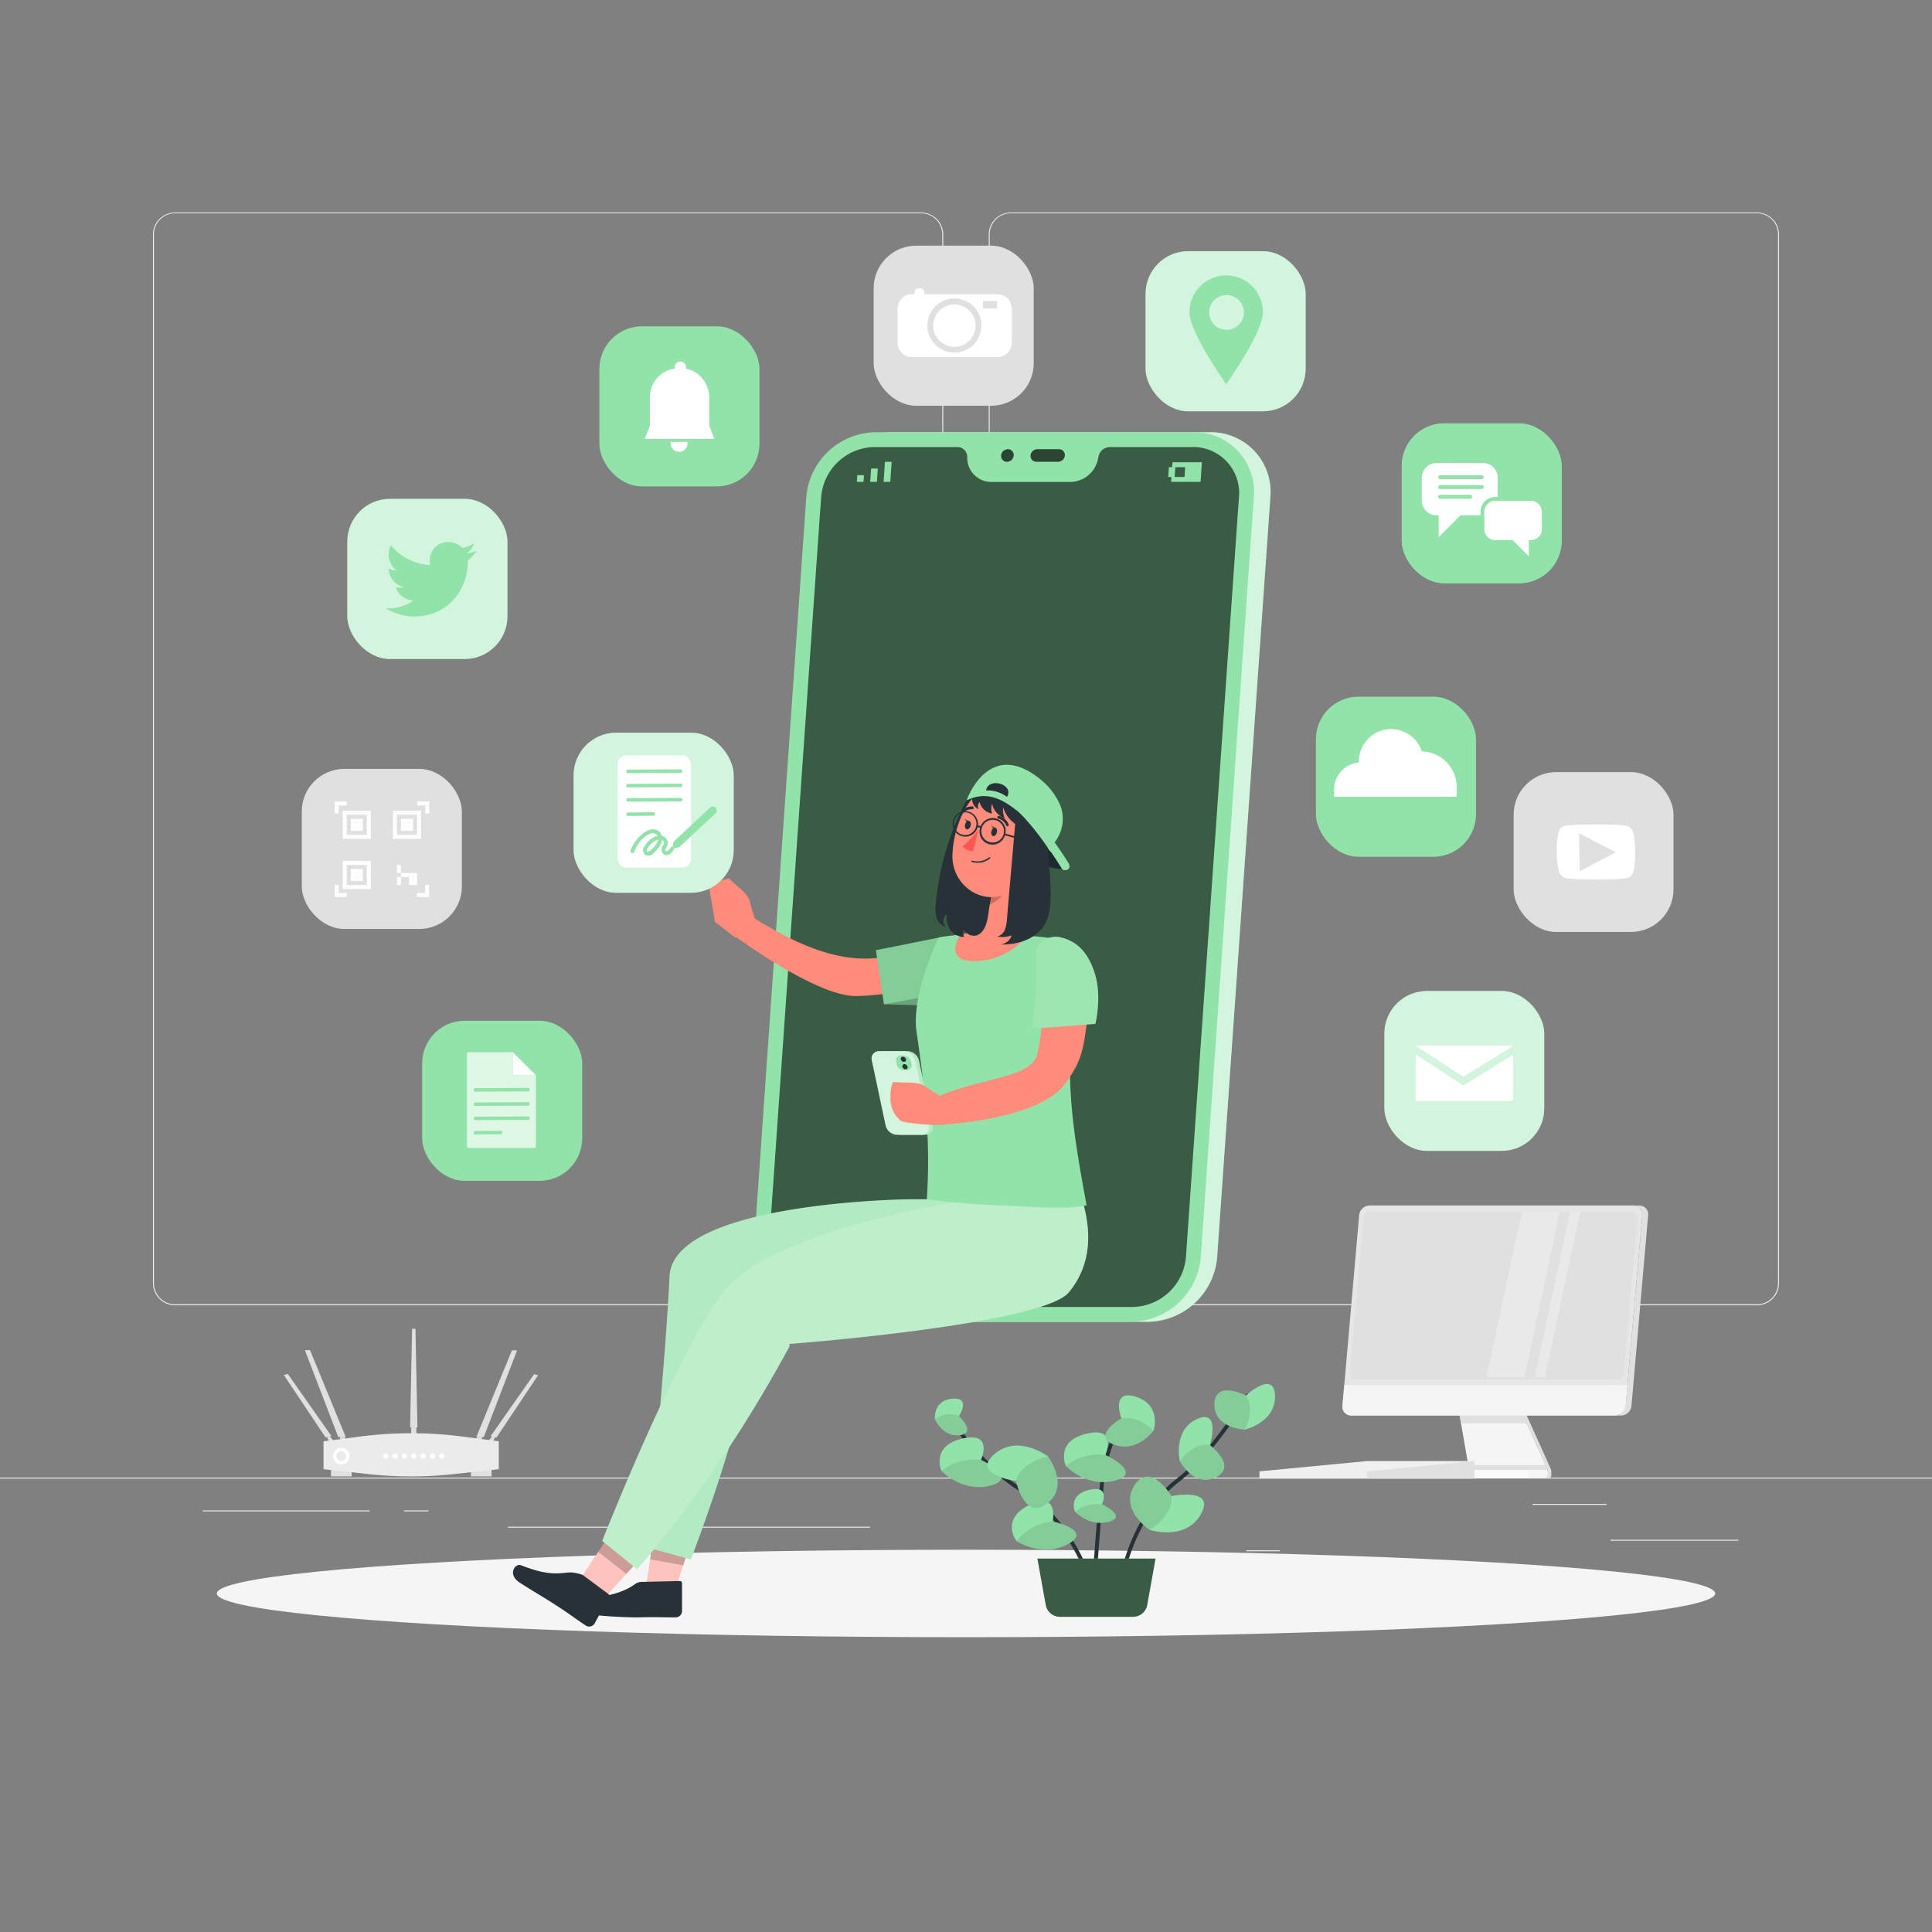 <svg xmlns="http://www.w3.org/2000/svg" viewBox="0 0 500 500"><rect x="0" y="0" width="500" height="500" fill="#808080" stroke="none"/><g id="freepik--background-complete--inject-29"><rect x="416.78" y="398.49" width="33.12" height="0.25" style="fill:#ebebeb"></rect><rect x="322.53" y="401.21" width="8.69" height="0.25" style="fill:#ebebeb"></rect><rect x="396.59" y="389.21" width="19.19" height="0.25" style="fill:#ebebeb"></rect><rect x="52.46" y="390.89" width="43.19" height="0.25" style="fill:#ebebeb"></rect><rect x="104.56" y="390.89" width="6.33" height="0.25" style="fill:#ebebeb"></rect><rect x="131.47" y="395.11" width="93.68" height="0.25" style="fill:#ebebeb"></rect><path d="M238.4,337.8H45.3a5.71,5.71,0,0,1-5.71-5.71V60.66A5.71,5.71,0,0,1,45.3,55H238.4a5.71,5.71,0,0,1,5.71,5.71V332.09A5.71,5.71,0,0,1,238.4,337.8ZM45.3,55.2a5.47,5.47,0,0,0-5.46,5.46V332.09a5.47,5.47,0,0,0,5.46,5.46H238.4a5.47,5.47,0,0,0,5.46-5.46V60.66a5.47,5.47,0,0,0-5.46-5.46Z" style="fill:#ebebeb"></path><path d="M454.7,337.8H261.6a5.71,5.71,0,0,1-5.71-5.71V60.66A5.71,5.71,0,0,1,261.6,55H454.7a5.71,5.71,0,0,1,5.71,5.71V332.09A5.71,5.71,0,0,1,454.7,337.8ZM261.6,55.2a5.47,5.47,0,0,0-5.46,5.46V332.09a5.47,5.47,0,0,0,5.46,5.46H454.7a5.47,5.47,0,0,0,5.46-5.46V60.66a5.47,5.47,0,0,0-5.46-5.46Z" style="fill:#ebebeb"></path><rect y="382.4" width="500" height="0.25" style="fill:#ebebeb"></rect><polygon points="125.19 371.94 133.82 349.47 132.49 349.47 123.26 371.94 125.19 371.94" style="fill:#e0e0e0"></polygon><polygon points="128.47 372.06 139.27 355.89 138.22 355.65 126.95 371.71 128.47 372.06" style="fill:#e0e0e0"></polygon><polygon points="87.53 371.88 78.9 349.41 80.23 349.41 89.47 371.88 87.53 371.88" style="fill:#e0e0e0"></polygon><polygon points="84.25 372 73.45 355.83 74.5 355.59 85.77 371.65 84.25 372" style="fill:#e0e0e0"></polygon><polygon points="108.03 369.42 106.14 369.42 106.65 343.89 107.52 343.89 108.03 369.42" style="fill:#e0e0e0"></polygon><polygon points="87.88 371.88 88.33 372.88 89.61 372.88 89.2 371.88 87.88 371.88" style="fill:#e0e0e0"></polygon><polygon points="124.86 371.88 124.42 372.88 123.13 372.88 123.54 371.88 124.86 371.88" style="fill:#e0e0e0"></polygon><polygon points="84.6 371.94 85.21 373.08 86.47 373.08 85.38 371.74 84.6 371.94" style="fill:#e0e0e0"></polygon><polygon points="128.16 371.94 127.55 373.08 126.29 373.08 127.38 371.74 128.16 371.94" style="fill:#e0e0e0"></polygon><polygon points="106.41 369.42 106.41 371.47 107.76 371.47 107.76 369.42 106.41 369.42" style="fill:#e0e0e0"></polygon><rect x="85.66" y="378.76" width="5.34" height="3.33" style="fill:#e0e0e0"></rect><rect x="121.88" y="378.76" width="5.34" height="3.33" style="fill:#e0e0e0"></rect><path d="M129.09,380.23l-11.6,1.26a102.51,102.51,0,0,1-22.15,0l-11.61-1.26V373l9.43-1.22a102.28,102.28,0,0,1,26.51,0l9.42,1.22Z" style="fill:#ebebeb"></path><path d="M88.32,374.68a2.15,2.15,0,1,0,2.16,2.16A2.15,2.15,0,0,0,88.32,374.68Zm0,3.45a1.28,1.28,0,0,1,0-2.56,1.28,1.28,0,1,1,0,2.56Z" style="fill:#fff"></path><path d="M100.5,376.85a.68.68,0,1,1-.68-.68A.68.68,0,0,1,100.5,376.85Z" style="fill:#fff"></path><path d="M102.92,376.85a.68.68,0,1,1-.68-.68A.68.68,0,0,1,102.92,376.85Z" style="fill:#fff"></path><path d="M105.34,376.85a.68.68,0,0,1-1.36,0,.68.68,0,0,1,1.36,0Z" style="fill:#fff"></path><path d="M107.76,376.85a.68.68,0,0,1-1.36,0,.68.68,0,0,1,1.36,0Z" style="fill:#fff"></path><path d="M110.19,376.85a.68.68,0,1,1-.68-.68A.68.68,0,0,1,110.19,376.85Z" style="fill:#fff"></path><path d="M112.61,376.85a.68.68,0,1,1-.68-.68A.67.67,0,0,1,112.61,376.85Z" style="fill:#fff"></path><path d="M115,376.85a.68.68,0,0,1-1.36,0,.68.68,0,0,1,1.36,0Z" style="fill:#fff"></path><path d="M400.33,379.89l-6.85-15.17h-16l2.46,14.21a1.28,1.28,0,0,1-1.26,1.5h-7a.67.67,0,0,0-.68.68v.75a.67.67,0,0,0,.68.68h28.18a.74.74,0,0,0,.73-.74V381A2.73,2.73,0,0,0,400.33,379.89Z" style="fill:#f5f5f5"></path><path d="M401.23,379.89l-6.85-15.17h-.9l6.85,15.17a2.73,2.73,0,0,1,.24,1.13v.78a.74.74,0,0,1-.73.74h.9a.74.74,0,0,0,.74-.74V381A2.59,2.59,0,0,0,401.23,379.89Z" style="fill:#e0e0e0"></path><polygon points="393.48 364.73 377.47 364.73 378.1 368.35 395.11 368.35 393.48 364.73" style="fill:#e0e0e0"></polygon><path d="M418,366.32H349.71a2.25,2.25,0,0,1-2.28-2.5l4.32-49.34a2.78,2.78,0,0,1,2.71-2.5h68.29a2.25,2.25,0,0,1,2.28,2.5l-4.32,49.34A2.78,2.78,0,0,1,418,366.32Z" style="fill:#e6e6e6"></path><path d="M347.9,358.48l-.47,5.34a2.25,2.25,0,0,0,2.28,2.5H418a2.78,2.78,0,0,0,2.72-2.5l.47-5.34Z" style="fill:#f5f5f5"></path><path d="M418.77,357h-68.2a1.22,1.22,0,0,1-1.23-1.36l3.57-40.78a1.49,1.49,0,0,1,1.47-1.35h68.19a1.22,1.22,0,0,1,1.24,1.35l-3.57,40.78A1.52,1.52,0,0,1,418.77,357Z" style="fill:#e0e0e0"></path><path d="M424.26,312h-1.51a2.25,2.25,0,0,1,2.28,2.5l-4.32,49.34a2.78,2.78,0,0,1-2.72,2.5h1.51a2.78,2.78,0,0,0,2.72-2.5l4.32-49.34A2.25,2.25,0,0,0,424.26,312Z" style="fill:#e0e0e0"></path><path d="M395.7,381.11v.72a.71.71,0,0,1-.71.71H371.66a.67.67,0,0,1-.68-.68v-.75a.67.67,0,0,1,.68-.68h7a1.15,1.15,0,0,0,.26,0H395A.71.71,0,0,1,395.7,381.11Z" style="fill:#fafafa"></path><path d="M400.5,380.4H378.93a1.28,1.28,0,0,0,1-1.23h20Z" style="fill:#e0e0e0"></path><g style="opacity:0.3"><polygon points="397.21 356.45 399.84 356.45 408.95 313.58 408.97 313.49 406.35 313.49 406.32 313.58 397.21 356.45" style="fill:#fff"></polygon><polygon points="384.71 356.45 394.56 356.45 403.67 313.58 403.69 313.49 393.84 313.49 393.82 313.58 384.71 356.45" style="fill:#fff"></polygon></g><polygon points="353.76 378.12 381.57 378.12 381.57 382.64 325.95 382.64 325.95 380.79 353.76 378.12" style="fill:#f0f0f0"></polygon><polygon points="353.76 382.64 381.57 382.64 381.57 378.12 353.76 380.79 353.76 382.64" style="fill:#e0e0e0"></polygon><rect x="391.73" y="199.82" width="41.37" height="41.37" rx="11.01" style="fill:#e0e0e0"></rect><path d="M405.07,227.21a2.37,2.37,0,0,1-1.57-1.51c-.71-1.86-1-9.61.28-11.17a2.53,2.53,0,0,1,1.65-.9c3.51-.38,14.35-.33,15.6.13a2.43,2.43,0,0,1,1.53,1.47c.76,1.92.87,8.92,0,10.76a2.37,2.37,0,0,1-1.09,1.12C420.27,227.79,406.8,227.78,405.07,227.21Zm3.75-1.76,9.35-4.87-9.47-4.91c0,3.26.07,6.51.12,9.78Z" style="fill:#fff;fill-rule:evenodd"></path><rect x="78.1" y="198.99" width="41.43" height="41.43" rx="11.03" style="fill:#e0e0e0"></rect><rect x="86.62" y="207.42" width="1.04" height="1.04" style="fill:#fff"></rect><rect x="87.66" y="207.42" width="1.04" height="1.04" style="fill:#fff"></rect><rect x="88.7" y="207.42" width="1.04" height="1.04" style="fill:#fff"></rect><rect x="86.62" y="208.46" width="1.04" height="1.04" style="fill:#fff"></rect><rect x="86.62" y="209.5" width="1.04" height="1.04" style="fill:#fff"></rect><rect x="86.62" y="231.11" width="1.04" height="1.04" style="fill:#fff"></rect><rect x="86.62" y="230.07" width="1.04" height="1.04" style="fill:#fff"></rect><rect x="86.62" y="229.03" width="1.04" height="1.04" style="fill:#fff"></rect><rect x="87.66" y="231.11" width="1.04" height="1.04" style="fill:#fff"></rect><rect x="88.7" y="231.11" width="1.04" height="1.04" style="fill:#fff"></rect><rect x="110.06" y="207.42" width="1.04" height="1.04" style="fill:#fff"></rect><rect x="110.06" y="208.46" width="1.04" height="1.04" style="fill:#fff"></rect><rect x="110.06" y="209.5" width="1.04" height="1.04" style="fill:#fff"></rect><rect x="109.02" y="207.42" width="1.04" height="1.04" style="fill:#fff"></rect><rect x="107.98" y="207.42" width="1.04" height="1.04" style="fill:#fff"></rect><rect x="110.01" y="231.11" width="1.04" height="1.04" style="fill:#fff"></rect><rect x="110.01" y="230.07" width="1.04" height="1.04" style="fill:#fff"></rect><rect x="110.01" y="229.03" width="1.04" height="1.04" style="fill:#fff"></rect><rect x="108.97" y="231.11" width="1.04" height="1.04" style="fill:#fff"></rect><rect x="107.93" y="231.11" width="1.04" height="1.04" style="fill:#fff"></rect><rect x="88.7" y="209.81" width="1.04" height="1.04" style="fill:#fff"></rect><rect x="89.74" y="209.81" width="1.04" height="1.04" style="fill:#fff"></rect><rect x="90.78" y="209.81" width="1.04" height="1.04" style="fill:#fff"></rect><rect x="91.82" y="209.81" width="1.04" height="1.04" style="fill:#fff"></rect><rect x="92.85" y="209.81" width="1.04" height="1.04" style="fill:#fff"></rect><rect x="93.89" y="209.81" width="1.04" height="1.04" style="fill:#fff"></rect><rect x="94.93" y="209.81" width="1.04" height="1.04" style="fill:#fff"></rect><rect x="88.7" y="210.85" width="1.04" height="1.04" style="fill:#fff"></rect><rect x="94.93" y="210.85" width="1.04" height="1.04" style="fill:#fff"></rect><rect x="88.7" y="211.89" width="1.04" height="1.04" style="fill:#fff"></rect><rect x="90.78" y="211.89" width="1.04" height="1.04" style="fill:#fff"></rect><rect x="91.82" y="211.89" width="1.04" height="1.04" style="fill:#fff"></rect><rect x="92.85" y="211.89" width="1.04" height="1.04" style="fill:#fff"></rect><rect x="94.93" y="211.89" width="1.04" height="1.04" style="fill:#fff"></rect><rect x="88.7" y="212.93" width="1.04" height="1.04" style="fill:#fff"></rect><rect x="90.78" y="212.93" width="1.04" height="1.04" style="fill:#fff"></rect><rect x="91.82" y="212.93" width="1.04" height="1.04" style="fill:#fff"></rect><rect x="92.85" y="212.93" width="1.04" height="1.04" style="fill:#fff"></rect><rect x="94.93" y="212.93" width="1.04" height="1.04" style="fill:#fff"></rect><rect x="88.7" y="213.97" width="1.04" height="1.04" style="fill:#fff"></rect><rect x="90.78" y="213.97" width="1.04" height="1.04" style="fill:#fff"></rect><rect x="91.82" y="213.97" width="1.04" height="1.04" style="fill:#fff"></rect><rect x="92.85" y="213.97" width="1.04" height="1.04" style="fill:#fff"></rect><rect x="94.93" y="213.97" width="1.04" height="1.04" style="fill:#fff"></rect><rect x="88.7" y="215.01" width="1.04" height="1.04" style="fill:#fff"></rect><rect x="94.93" y="215.01" width="1.04" height="1.04" style="fill:#fff"></rect><rect x="88.7" y="216.05" width="1.04" height="1.04" style="fill:#fff"></rect><rect x="89.74" y="216.05" width="1.04" height="1.04" style="fill:#fff"></rect><rect x="90.78" y="216.05" width="1.04" height="1.04" style="fill:#fff"></rect><rect x="91.82" y="216.05" width="1.04" height="1.04" style="fill:#fff"></rect><rect x="92.85" y="216.05" width="1.04" height="1.04" style="fill:#fff"></rect><rect x="93.89" y="216.05" width="1.04" height="1.04" style="fill:#fff"></rect><rect x="94.93" y="216.05" width="1.04" height="1.04" style="fill:#fff"></rect><rect x="101.69" y="209.81" width="1.04" height="1.04" style="fill:#fff"></rect><rect x="102.73" y="209.81" width="1.04" height="1.04" style="fill:#fff"></rect><rect x="103.77" y="209.81" width="1.04" height="1.04" style="fill:#fff"></rect><rect x="104.81" y="209.81" width="1.04" height="1.04" style="fill:#fff"></rect><rect x="105.85" y="209.81" width="1.04" height="1.04" style="fill:#fff"></rect><rect x="106.89" y="209.81" width="1.04" height="1.04" style="fill:#fff"></rect><rect x="107.93" y="209.81" width="1.04" height="1.04" style="fill:#fff"></rect><rect x="101.69" y="210.85" width="1.04" height="1.04" style="fill:#fff"></rect><rect x="107.93" y="210.85" width="1.04" height="1.04" style="fill:#fff"></rect><rect x="101.69" y="211.89" width="1.04" height="1.04" style="fill:#fff"></rect><rect x="103.77" y="211.89" width="1.04" height="1.04" style="fill:#fff"></rect><rect x="104.81" y="211.89" width="1.04" height="1.04" style="fill:#fff"></rect><rect x="105.85" y="211.89" width="1.04" height="1.04" style="fill:#fff"></rect><rect x="107.93" y="211.89" width="1.04" height="1.04" style="fill:#fff"></rect><rect x="101.69" y="212.93" width="1.04" height="1.04" style="fill:#fff"></rect><rect x="103.77" y="212.93" width="1.04" height="1.04" style="fill:#fff"></rect><rect x="104.81" y="212.93" width="1.04" height="1.04" style="fill:#fff"></rect><rect x="105.85" y="212.93" width="1.04" height="1.04" style="fill:#fff"></rect><rect x="107.93" y="212.93" width="1.04" height="1.04" style="fill:#fff"></rect><rect x="101.69" y="213.97" width="1.04" height="1.04" style="fill:#fff"></rect><rect x="103.77" y="213.97" width="1.04" height="1.04" style="fill:#fff"></rect><rect x="104.81" y="213.97" width="1.04" height="1.04" style="fill:#fff"></rect><rect x="105.85" y="213.97" width="1.04" height="1.04" style="fill:#fff"></rect><rect x="107.93" y="213.97" width="1.04" height="1.04" style="fill:#fff"></rect><rect x="101.69" y="215.01" width="1.04" height="1.04" style="fill:#fff"></rect><rect x="107.93" y="215.01" width="1.04" height="1.04" style="fill:#fff"></rect><rect x="101.69" y="216.05" width="1.04" height="1.04" style="fill:#fff"></rect><rect x="102.73" y="216.05" width="1.04" height="1.04" style="fill:#fff"></rect><rect x="103.77" y="216.05" width="1.04" height="1.04" style="fill:#fff"></rect><rect x="104.81" y="216.05" width="1.04" height="1.04" style="fill:#fff"></rect><rect x="105.85" y="216.05" width="1.04" height="1.04" style="fill:#fff"></rect><rect x="106.89" y="216.05" width="1.04" height="1.04" style="fill:#fff"></rect><rect x="107.93" y="216.05" width="1.04" height="1.04" style="fill:#fff"></rect><rect x="106.89" y="225.93" width="1.04" height="1.04" style="fill:#fff"></rect><rect x="106.89" y="226.96" width="1.04" height="1.04" style="fill:#fff"></rect><rect x="106.89" y="228" width="1.04" height="1.04" style="fill:#fff"></rect><rect x="105.85" y="225.93" width="1.04" height="1.04" style="fill:#fff"></rect><rect x="105.85" y="226.96" width="1.04" height="1.04" style="fill:#fff"></rect><rect x="105.85" y="228" width="1.04" height="1.04" style="fill:#fff"></rect><rect x="104.81" y="225.93" width="1.04" height="1.04" style="fill:#fff"></rect><rect x="103.77" y="225.93" width="1.04" height="1.04" style="fill:#fff"></rect><rect x="102.73" y="224.89" width="1.04" height="1.04" style="fill:#fff"></rect><rect x="102.73" y="223.85" width="1.04" height="1.04" style="fill:#fff"></rect><rect x="102.73" y="226.96" width="1.04" height="1.04" style="fill:#fff"></rect><rect x="102.73" y="228" width="1.04" height="1.04" style="fill:#fff"></rect><rect x="88.7" y="222.81" width="1.04" height="1.04" style="fill:#fff"></rect><rect x="89.74" y="222.81" width="1.04" height="1.04" style="fill:#fff"></rect><rect x="90.78" y="222.81" width="1.04" height="1.04" style="fill:#fff"></rect><rect x="91.82" y="222.81" width="1.04" height="1.04" style="fill:#fff"></rect><rect x="92.85" y="222.81" width="1.04" height="1.04" style="fill:#fff"></rect><rect x="93.89" y="222.81" width="1.04" height="1.04" style="fill:#fff"></rect><rect x="94.93" y="222.81" width="1.04" height="1.04" style="fill:#fff"></rect><rect x="88.7" y="223.85" width="1.04" height="1.04" style="fill:#fff"></rect><rect x="94.93" y="223.85" width="1.04" height="1.04" style="fill:#fff"></rect><rect x="88.7" y="224.89" width="1.04" height="1.04" style="fill:#fff"></rect><rect x="90.78" y="224.89" width="1.04" height="1.04" style="fill:#fff"></rect><rect x="91.82" y="224.89" width="1.04" height="1.04" style="fill:#fff"></rect><rect x="92.85" y="224.89" width="1.04" height="1.04" style="fill:#fff"></rect><rect x="94.93" y="224.89" width="1.04" height="1.04" style="fill:#fff"></rect><rect x="88.7" y="225.93" width="1.04" height="1.04" style="fill:#fff"></rect><rect x="90.78" y="225.93" width="1.04" height="1.04" style="fill:#fff"></rect><rect x="91.82" y="225.93" width="1.04" height="1.04" style="fill:#fff"></rect><rect x="92.85" y="225.93" width="1.04" height="1.04" style="fill:#fff"></rect><rect x="94.93" y="225.93" width="1.04" height="1.04" style="fill:#fff"></rect><rect x="88.7" y="226.96" width="1.04" height="1.04" style="fill:#fff"></rect><rect x="90.78" y="226.96" width="1.04" height="1.04" style="fill:#fff"></rect><rect x="91.82" y="226.96" width="1.04" height="1.04" style="fill:#fff"></rect><rect x="92.85" y="226.96" width="1.04" height="1.04" style="fill:#fff"></rect><rect x="94.93" y="226.96" width="1.04" height="1.04" style="fill:#fff"></rect><rect x="88.7" y="228" width="1.04" height="1.04" style="fill:#fff"></rect><rect x="94.93" y="228" width="1.04" height="1.04" style="fill:#fff"></rect><rect x="88.7" y="229.04" width="1.04" height="1.04" style="fill:#fff"></rect><rect x="89.74" y="229.04" width="1.04" height="1.04" style="fill:#fff"></rect><rect x="90.78" y="229.04" width="1.04" height="1.04" style="fill:#fff"></rect><rect x="91.82" y="229.04" width="1.04" height="1.04" style="fill:#fff"></rect><rect x="92.85" y="229.04" width="1.04" height="1.04" style="fill:#fff"></rect><rect x="93.89" y="229.04" width="1.04" height="1.04" style="fill:#fff"></rect><rect x="94.93" y="229.04" width="1.04" height="1.04" style="fill:#fff"></rect><rect x="226.1" y="63.58" width="41.43" height="41.43" rx="11.03" style="fill:#e0e0e0"></rect><path d="M252.48,84.27A5.48,5.48,0,1,1,247,78.8,5.49,5.49,0,0,1,252.48,84.27Z" style="fill:#fff;fill-rule:evenodd"></path><path d="M258.13,76.15H236a3.7,3.7,0,0,0-3.7,3.69v8.87A3.7,3.7,0,0,0,236,92.4h22.16a3.69,3.69,0,0,0,3.69-3.69V79.84A3.69,3.69,0,0,0,258.13,76.15ZM247,91.25a7,7,0,1,1,7-7A7,7,0,0,1,247,91.25Zm11.05-11.41h-3.63V77.9h3.63Z" style="fill:#fff;fill-rule:evenodd"></path><path d="M237.69,74.63h.52a1,1,0,0,1,1,1v.84a0,0,0,0,1,0,0h-2.53a0,0,0,0,1,0,0v-.84A1,1,0,0,1,237.69,74.63Z" style="fill:#fff"></path></g><g id="freepik--Shadow--inject-29"><ellipse id="freepik--path--inject-29" cx="250" cy="412.39" rx="193.89" ry="11.32" style="fill:#f5f5f5"></ellipse></g><g id="freepik--Plant--inject-29"><path d="M290.75,407.2h-.09a.5.5,0,0,1-.4-.58c0-.16,3.09-15.43,14.35-24,8.59-6.58,17.75-21.56,17.84-21.71a.5.5,0,0,1,.69-.17.51.51,0,0,1,.17.69c-.1.15-9.35,15.29-18.09,22-11,8.39-14,23.29-14,23.43A.49.49,0,0,1,290.75,407.2Z" style="fill:#263238"></path><path d="M303.2,387.19s11.6-2.36,7.57,4.71-13.29,4-13.29,4-7.91-5.21-3.87-11.52S303.2,387.19,303.2,387.19Z" style="fill:#92E3A9"></path><path d="M293.61,384.41c4-6.31,9.59,2.78,9.59,2.78s.84,4.54-5.72,8.74C297.48,395.93,289.57,390.72,293.61,384.41Z" style="opacity:0.1"></path><path d="M322.44,361.16s7.36-6.78,7.53.1-7.84,8.73-7.84,8.73-8-.31-7.84-6.64S322.44,361.16,322.44,361.16Z" style="fill:#92E3A9"></path><path d="M314.29,363.35c.16-6.32,8.15-2.19,8.15-2.19s2.59,2.92-.31,8.83C322.13,370,314.13,369.68,314.29,363.35Z" style="opacity:0.1"></path><path d="M313.13,374s2.89-9.58-3.37-6.74-4.44,10.86-4.44,10.86,3.77,7.07,9.39,4.17S313.13,374,313.13,374Z" style="fill:#92E3A9"></path><path d="M314.71,382.27c5.62-2.9-1.58-8.29-1.58-8.29s-3.76-1.07-7.81,4.12C305.32,378.1,309.09,385.17,314.71,382.27Z" style="opacity:0.1"></path><path d="M281.16,407.2a.51.51,0,0,1-.47-.33c-.05-.14-4.79-13.36-16.28-20.59-11.74-7.4-17.06-16.58-17.11-16.67a.5.5,0,1,1,.87-.5c.05.09,5.25,9.07,16.78,16.32,11.78,7.42,16.64,21,16.68,21.11a.49.49,0,0,1-.3.63A.51.51,0,0,1,281.16,407.2Z" style="fill:#263238"></path><path d="M283.35,407.2h0a.5.5,0,0,1-.46-.54c0-.11.85-11.56,1.76-22.29s5.54-16.92,5.73-17.17a.5.5,0,0,1,.79.61c-.05.07-4.64,6.08-5.53,16.64-.9,10.73-1.74,22.17-1.75,22.29A.5.5,0,0,1,283.35,407.2Z" style="fill:#263238"></path><path d="M286.07,376.53s3.38-7.43-4.86-5.5-5.38,8.35-5.38,8.35,5.41,5.78,12.79,3.78S286.07,376.53,286.07,376.53Z" style="fill:#92E3A9"></path><path d="M288.62,383.16c7.38-2-2.55-6.63-2.55-6.63a13.69,13.69,0,0,0-10.24,2.85S281.24,385.16,288.62,383.16Z" style="opacity:0.1"></path><path d="M253.89,377.81s3.38-7.42-4.86-5.5-5.39,8.36-5.39,8.36,5.42,5.77,12.8,3.77S253.89,377.81,253.89,377.81Z" style="fill:#92E3A9"></path><path d="M256.44,384.44c7.38-2-2.55-6.63-2.55-6.63a13.7,13.7,0,0,0-10.25,2.86S249.06,386.44,256.44,384.44Z" style="opacity:0.1"></path><path d="M272.44,393.74s1.65-8-6-4.29-3.4,9.35-3.4,9.35,6.56,4.43,13.31.84S272.44,393.74,272.44,393.74Z" style="fill:#92E3A9"></path><path d="M276.39,399.64c6.75-3.58-3.95-5.9-3.95-5.9a13.73,13.73,0,0,0-9.36,5.06S269.64,403.23,276.39,399.64Z" style="opacity:0.1"></path><path d="M285.21,389.32s2.3-5.06-3.32-3.75-3.67,5.69-3.67,5.69,3.69,3.94,8.72,2.58S285.21,389.32,285.21,389.32Z" style="fill:#92E3A9"></path><path d="M286.94,393.84c5-1.37-1.73-4.52-1.73-4.52a9.35,9.35,0,0,0-7,1.94S281.91,395.2,286.94,393.84Z" style="opacity:0.1"></path><path d="M290.21,367.07s-2.89-7.73,3.81-5.57,4.53,8.74,4.53,8.74-4.25,5.85-10.26,3.63S290.21,367.07,290.21,367.07Z" style="fill:#92E3A9"></path><path d="M288.29,373.87c-6-2.23,1.92-6.8,1.92-6.8s4.08-1,8.34,3.17C298.55,370.24,294.3,376.09,288.29,373.87Z" style="opacity:0.1"></path><path d="M248.18,366.44s3.29-4.83-1.68-4.47-4.58,5.25-4.58,5.25,1.94,4.73,6.44,4.21S248.18,366.44,248.18,366.44Z" style="fill:#92E3A9"></path><path d="M248.36,371.43c4.5-.52-.18-5-.18-5s-2.65-1.35-6.26.78C241.92,367.22,243.86,372,248.36,371.43Z" style="opacity:0.1"></path><path d="M262.92,383.29s-11.74-1.6-5.6-6.94,13.88.56,13.88.56,5.74,7.53-.14,12.16S262.92,383.29,262.92,383.29Z" style="fill:#92E3A9"></path><path d="M271.06,389.07c-5.89,4.62-8.14-5.78-8.14-5.78s.7-4.57,8.28-6.38C271.2,376.91,276.94,384.44,271.06,389.07Z" style="opacity:0.1"></path><path d="M274.3,418.43h18.94a3.73,3.73,0,0,0,3.66-3.07l2.15-12H268.48l2.16,12A3.73,3.73,0,0,0,274.3,418.43Z" style="fill:#92E3A9"></path><path d="M274.3,418.43h18.94a3.73,3.73,0,0,0,3.66-3.07l2.15-12H268.48l2.16,12A3.73,3.73,0,0,0,274.3,418.43Z" style="opacity:0.6"></path></g><g id="freepik--Character--inject-29"><path d="M297.1,342.08H214.8a15.42,15.42,0,0,1-15.59-16.76l13.73-196.7a18.26,18.26,0,0,1,17.94-16.76h82.29a15.43,15.43,0,0,1,15.6,16.76L315,325.32A18.24,18.24,0,0,1,297.1,342.08Z" style="fill:#92E3A9"></path><path d="M297.1,342.08H214.8a15.42,15.42,0,0,1-15.59-16.76l13.73-196.7a18.26,18.26,0,0,1,17.94-16.76h82.29a15.43,15.43,0,0,1,15.6,16.76L315,325.32A18.24,18.24,0,0,1,297.1,342.08Z" style="fill:#fff;opacity:0.6"></path><path d="M292.83,342.08h-82.3a15.42,15.42,0,0,1-15.59-16.76l13.73-196.7a18.26,18.26,0,0,1,17.93-16.76h82.3a15.42,15.42,0,0,1,15.59,16.76l-13.73,196.7A18.26,18.26,0,0,1,292.83,342.08Z" style="fill:#92E3A9"></path><path d="M308.63,115.7H287.24a3,3,0,0,0-2.93,2.43l-.13.67a7.42,7.42,0,0,1-7.16,5.94H256.68a6.23,6.23,0,0,1-6.32-5.94l0-.67a2.55,2.55,0,0,0-2.59-2.43h-21.4a14.05,14.05,0,0,0-13.81,12.92l-13.74,196.7a11.89,11.89,0,0,0,12,12.92h82.29a14.06,14.06,0,0,0,13.82-12.92l13.74-196.7A11.89,11.89,0,0,0,308.63,115.7Z" style="fill:#92E3A9"></path><path d="M320.65,128.62l-.29,4L306.92,325.32a14.08,14.08,0,0,1-13.83,12.92h-82.3a11.88,11.88,0,0,1-12-12.92l13.44-192.71.29-4a14.07,14.07,0,0,1,13.81-12.92h21.4a2.55,2.55,0,0,1,2.59,2.44l0,.66a6.24,6.24,0,0,0,6.32,5.94H277a7.41,7.41,0,0,0,7.16-5.94l.13-.66a3.05,3.05,0,0,1,2.94-2.44h21.39A11.89,11.89,0,0,1,320.65,128.62Z" style="opacity:0.6"></path><g style="opacity:0.7"><path d="M262.35,117.88a1.77,1.77,0,0,1-1.75,1.63,1.51,1.51,0,0,1-1.52-1.63,1.79,1.79,0,0,1,1.75-1.63A1.49,1.49,0,0,1,262.35,117.88Z"></path><path d="M274.06,116.25h-5.61a1.79,1.79,0,0,0-1.75,1.63,1.51,1.51,0,0,0,1.52,1.63h5.61a1.79,1.79,0,0,0,1.75-1.63A1.51,1.51,0,0,0,274.06,116.25Z"></path></g><polygon points="221.75 124.71 223.48 124.71 223.6 122.98 221.87 122.98 221.75 124.71" style="fill:#92E3A9"></polygon><polygon points="225.33 122.98 225.21 124.71 226.94 124.71 227.06 122.98 227.18 121.25 225.45 121.25 225.33 122.98" style="fill:#92E3A9"></polygon><polygon points="229.03 119.52 228.91 121.25 228.79 122.98 228.67 124.71 230.4 124.71 230.52 122.98 230.64 121.25 230.76 119.52 229.03 119.52" style="fill:#92E3A9"></polygon><path d="M303.45,119.63l-.09,1.27h-.85l-.17,2.54h.84l-.09,1.27h7.62l.35-5.08Zm3.12,3.81H304l.18-2.54h2.53Z" style="fill:#92E3A9"></path><g id="freepik--group--inject-29"><polygon points="169.2 397.35 166.83 412.86 174.33 412.86 179.26 397.35 169.2 397.35" style="fill:#ffc3bd"></polygon><path d="M165.88,409.4l10-.23a.56.56,0,0,1,.63.55l0,7.35a1.68,1.68,0,0,1-1.65,1.51c-3.48,0-5.14-.13-9.55,0a112.69,112.69,0,0,1-14-.92c-3.57-.61-2.6-4-1-4,7.29-.26,11.36-1.78,14-3.66A2.79,2.79,0,0,1,165.88,409.4Z" style="fill:#263238"></path><polygon points="168.25 403.57 169.2 397.35 179.26 397.35 176.84 405.1 168.25 403.57" style="opacity:0.2"></polygon><path d="M235.21,310.38s-61,.61-61.93,19.92c-1.35,27.77-6,70.11-6,70.11l11.5,3.16s16.4-42,17-63.67c17.16-3.41,61.26,0,66.44-11.26a30.25,30.25,0,0,0,1.95-18.26Z" style="fill:#92E3A9"></path><path d="M235.21,310.38s-61,.61-61.93,19.92c-1.35,27.77-6,70.11-6,70.11l11.5,3.16s16.4-42,17-63.67c17.16-3.41,61.26,0,66.44-11.26a30.25,30.25,0,0,0,1.95-18.26Z" style="fill:#fff;opacity:0.3"></path><polygon points="158.63 395.93 150.42 408.21 155.12 414.96 166.31 402.71 158.63 395.93" style="fill:#ffc3bd"></polygon><polygon points="162.1 407.32 166.31 402.71 159.32 394.92 154.81 401.63 162.1 407.32" style="opacity:0.2"></polygon><path d="M150.82,407.61l6.55,4.86a.64.64,0,0,1,.26.87h0l-3.81,6.9a1.63,1.63,0,0,1-2.23.45c-3-2-4.4-3.15-8.29-5.64-2.38-1.53-5.48-3.33-8.78-5.45s-1.22-5.14.34-4.51c7.08,2.78,9.41,2.08,12.69,1.84A10.59,10.59,0,0,1,150.82,407.61Z" style="fill:#263238"></path><path d="M155.85,398.79l9,7.29s19.8-21.2,39.56-57.81l-.25-.45c17.78-1.39,66.64-6.24,72.48-13.39,6.16-7.56,5.73-16.2,3.41-24.05h-29s-46.28,6.84-61.39,21.36C178.29,341.84,155.85,398.79,155.85,398.79Z" style="fill:#92E3A9"></path><g style="opacity:0.4"><path d="M155.85,398.79l9,7.29s19.8-21.2,39.56-57.81l-.25-.45c17.78-1.39,66.64-6.24,72.48-13.39,6.16-7.56,5.73-16.2,3.41-24.05h-29s-46.28,6.84-61.39,21.36C178.29,341.84,155.85,398.79,155.85,398.79Z" style="fill:#fff"></path></g></g><path d="M248,244.79l-20.1,3c-11.25,1.68-22.91-4.09-32.58-10.08l-4.67,4.88s20.49,15.14,30.69,15.18c5.78,0,14.82-1.52,21.57-2.85A7.19,7.19,0,0,0,248,244.79Z" style="fill:#ff8b7b"></path><path d="M183.38,228.81c.55,3.28,1.11,6.57,1.67,9.85,1.87,1.19,3.48,2.8,5.36,4a15.65,15.65,0,0,0,5-4.64c-.34-1.53-1-3-1.31-4.53-.58-2.54-3.68-4.2-5.39-6.16C187.18,227.68,184.91,228.45,183.38,228.81Z" style="fill:#ff8b7b"></path><path d="M243.76,260.31l-15-.4-2.07-14s8.37-1.65,16.21-3.25C243.18,247.23,243.43,255.76,243.76,260.31Z" style="fill:#92E3A9"></path><path d="M243.76,260.31l-15-.4-2.07-14s8.37-1.65,16.21-3.25C243.18,247.23,243.43,255.76,243.76,260.31Z" style="opacity:0.1"></path><polygon points="228.71 259.91 242.74 257.32 242.81 260.33 228.71 259.91" style="isolation:isolate;opacity:0.2"></polygon><path d="M281.21,311.93c-5.36,1.26-15.68.25-25.4-.11-6.76-.26-15.95-1.44-15.95-1.44.73-11.34.42-22.71-2.65-43.26-1.46-9.8,5.73-24.54,5.76-24.54,1.12-.18,2.33-.34,3.58-.49.7-.08,1.4-.14,2.12-.19a150,150,0,0,1,17.48.29c1.09.07,2.21.17,3.3.29s2,.23,2.92.37l1.29.18a6.09,6.09,0,0,1,5.07,7,.2.2,0,0,1,0,.07c-.53,4.67-1,8.78-1.25,12.53,0,.12,0,.25,0,.37-.35,4.17-.54,7.91-.57,11.49C276.76,285.68,278.12,295.36,281.21,311.93Z" style="fill:#92E3A9"></path><path d="M277.53,261.3c0,.43,0,.87-.06,1.3,0,.12,0,.25,0,.37-.35,4.17-.54,7.91-.57,11.49-2.48-4.72-4.92-11.42-4.76-14.76Z" style="fill:#92E3A9"></path><path d="M277.53,261.3c0,.43,0,.87-.06,1.3a1.34,1.34,0,0,0,0,.2c-.35,4.23-.55,8-.58,11.66-2.48-4.72-4.92-11.42-4.76-14.76Z" style="isolation:isolate;opacity:0.2"></path><path d="M264.71,222.51c-1.2,5.6-2.46,15.88,1.4,19.7-3.1,3-7.15,6.42-13.83,6.55s-5.43-4.48-3.64-6.84c6.3-1.4,6.22-6,5.19-10.43Z" style="fill:#ff8b7b"></path><path d="M260.29,226.14l-6.43,5.31a18.16,18.16,0,0,1,.48,3.1,8.54,8.54,0,0,0,6.42-4.88C261.36,228.08,260.89,226.37,260.29,226.14Z" style="isolation:isolate;opacity:0.2"></path><path d="M250.49,206.45a70.73,70.73,0,0,0-8.29,27.16,9.63,9.63,0,0,0,.13,3.71,3.58,3.58,0,0,0,2.49,2.56,2.11,2.11,0,0,1,.22-3.27,6.07,6.07,0,0,0,1.05,4.28,4.45,4.45,0,0,0,3.4,1.58,3.08,3.08,0,0,1-.15-1.8c.92,1.27,2.77,2,4.07,1.09,2.18-1.47,2.22-4.72,2.68-7.31l4.76-27a5.77,5.77,0,0,0-4.38-2.07,17.94,17.94,0,0,0-5,.78h.37" style="fill:#263238"></path><path d="M269.69,216.3c-2.35,7.26-3.37,11.62-8.06,14.44-7.07,4.24-15.3-1.49-15.14-9.33.13-7,4-17.71,11.93-18.78a10.4,10.4,0,0,1,11.27,13.67Z" style="fill:#ff8b7b"></path><path d="M264.8,218.2a30.56,30.56,0,0,1-1.91,4.2,13.7,13.7,0,0,1,4.73-.59,15.43,15.43,0,0,0,1.67.09,2.38,2.38,0,0,0,1.54-.59,2,2,0,0,0,.43-2A3.22,3.22,0,0,0,270,217.7a3.68,3.68,0,0,0-2.19-.67C267,217.06,265.07,217.47,264.8,218.2Z" style="fill:#263238"></path><path d="M270.28,224a6.55,6.55,0,0,1-4.69,1.78c-2.31-.08-2.76-2.3-1.53-4.11,1.1-1.63,3.63-3.54,5.65-2.58A3,3,0,0,1,270.28,224Z" style="fill:#ff8b7b"></path><path d="M253.27,214.6a22.31,22.31,0,0,1-4.16,4.41,3.55,3.55,0,0,0,2.72,1.27Z" style="fill:#ff5652"></path><path d="M252.35,223.24a5.16,5.16,0,0,0,3.89-1.09.19.19,0,0,0,0-.26.18.18,0,0,0-.26,0,4.89,4.89,0,0,1-4.35.85.19.19,0,0,0-.22.13h0a.19.19,0,0,0,.13.23C251.81,223.15,252.08,223.2,252.35,223.24Z" style="fill:#263238"></path><path d="M260.64,213.82a.37.37,0,0,0,.18,0,.35.35,0,0,0,.2-.46h0a3.58,3.58,0,0,0-2.49-2.2.35.35,0,0,0-.41.29h0a.37.37,0,0,0,.28.43h0a2.85,2.85,0,0,1,2,1.75A.32.32,0,0,0,260.64,213.82Z" style="fill:#263238"></path><path d="M248.88,210.64a.39.39,0,0,0,.32-.13,2.92,2.92,0,0,1,2.4-1.08.35.35,0,0,0,.4-.31.36.36,0,0,0-.3-.41h0a3.6,3.6,0,0,0-3,1.33.36.36,0,0,0,0,.51h0A.34.34,0,0,0,248.88,210.64Z" style="fill:#263238"></path><path d="M272.2,246.37c-.05,0-.13,0-.14,0-2.05,8.55-1.65,17.48-3.59,26.32-1.35,6.17-13.62,6.07-25.39,10.9l1.35,7.42s24.45-1.29,31.18-10.49c3.81-5.22,4.66-7.79,5.6-15.42,1-7.83,1.46-17.83-3.68-18.79Z" style="fill:#ff8b7b"></path><path d="M233.07,293.67h6.44a1.88,1.88,0,0,0,1.89-2.39l-3.58-16.83a3.13,3.13,0,0,0-2.91-2.4h-6.44a1.89,1.89,0,0,0-1.89,2.4l3.58,16.83A3.12,3.12,0,0,0,233.07,293.67Z" style="fill:#92E3A9"></path><path d="M233.07,293.67h6.44a1.88,1.88,0,0,0,1.89-2.39l-3.58-16.83a3.13,3.13,0,0,0-2.91-2.4h-6.44a1.89,1.89,0,0,0-1.89,2.4l3.58,16.83A3.12,3.12,0,0,0,233.07,293.67Z" style="fill:#fff;opacity:0.3"></path><path d="M232.12,293.67h6.44a1.88,1.88,0,0,0,1.89-2.39l-3.58-16.83a3.12,3.12,0,0,0-2.91-2.4h-6.43a1.88,1.88,0,0,0-1.89,2.4l3.57,16.83A3.13,3.13,0,0,0,232.12,293.67Z" style="fill:#92E3A9"></path><path d="M232.12,293.67h6.44a1.88,1.88,0,0,0,1.89-2.39l-3.58-16.83a3.12,3.12,0,0,0-2.91-2.4h-6.43a1.88,1.88,0,0,0-1.89,2.4l3.57,16.83A3.13,3.13,0,0,0,232.12,293.67Z" style="fill:#fff;opacity:0.6"></path><path d="M234.68,277h-.63a2.1,2.1,0,0,1-2-1.61l-.13-.63a1.26,1.26,0,0,1,1.27-1.61h.62a2.1,2.1,0,0,1,1.95,1.61l.14.63A1.26,1.26,0,0,1,234.68,277Z" style="fill:#92E3A9"></path><path d="M233.13,274.14a.87.87,0,0,0,.81.67.52.52,0,0,0,.52-.67.86.86,0,0,0-.8-.66A.52.52,0,0,0,233.13,274.14Z" style="fill:#263238"></path><path d="M233.54,276.07a.86.86,0,0,0,.81.66.51.51,0,0,0,.52-.66.87.87,0,0,0-.81-.67A.52.52,0,0,0,233.54,276.07Z" style="fill:#263238"></path><path d="M233.11,290.06c.65.56,8.86,1.33,11.32,1,.75-2.22.09-4.47-.28-6.78-1.4-1.06-3-1.87-4.39-2.92-2.32-1.75-5.67-.93-8.55-1.37-.64.86-.83,2.95-.75,4.77A7.46,7.46,0,0,0,233.11,290.06Z" style="fill:#ff8b7b"></path><path d="M268.14,246.66c-.16,9.76.37,9.94-1.15,19.58l16.5-1.26s1.75-7-.13-13c-1.39-4.43-3.87-8.39-9.2-9.47C271.68,242,268.19,243.65,268.14,246.66Z" style="fill:#92E3A9"></path><path d="M268.14,246.66c-.16,9.76.37,9.94-1.15,19.58l16.5-1.26s1.75-7-.13-13c-1.39-4.43-3.87-8.39-9.2-9.47C271.68,242,268.19,243.65,268.14,246.66Z" style="fill:#fff;opacity:0.1"></path><path d="M276.19,224.2a1.06,1.06,0,0,1-.89.66,5.75,5.75,0,0,1-.83-.06c-1.09-.12-2.86-.4-3.14-.48-1.44-3-.69-5.51-2.86-8,.7.33,1.39.6,2.07.87s1.34.52,2,.85c1.06,1.56,2.4,3.4,3.33,5A1.49,1.49,0,0,1,276.19,224.2Z" style="fill:#263238"></path><path d="M264.31,208a15.44,15.44,0,0,1-.23,5.94,7.74,7.74,0,0,1-4.45-5,4.71,4.71,0,0,0,.43,2.84,5.15,5.15,0,0,1-3.31-3.76,4,4,0,0,0,0,2.53,4,4,0,0,1-3.25-3,2.28,2.28,0,0,0-.33,1.88,3.14,3.14,0,0,1,1-5.84,8.84,8.84,0,0,1,5.62.78A20.78,20.78,0,0,1,264.31,208Z" style="fill:#263238"></path><path d="M276.76,224.52a1.05,1.05,0,0,1-.91.67,5.86,5.86,0,0,1-.84-.06c-1.12-.13-2.93-.41-3.21-.49-1.48-3-.71-5.64-2.93-8.2.72.34,1.42.61,2.12.89s1.37.53,2.08.87c1.07,1.6,2.45,3.48,3.4,5.14A1.5,1.5,0,0,1,276.76,224.52Z" style="isolation:isolate;opacity:0.2"></path><path d="M276.76,224.52a1.05,1.05,0,0,1-.91.67,5.86,5.86,0,0,1-.84-.06q-2.16-3.51-4.56-6.84c.17-.35.36-.66.54-1,.68.27,1.37.53,2.08.87,1.07,1.6,2.45,3.48,3.4,5.14A1.5,1.5,0,0,1,276.76,224.52Z" style="fill:#92E3A9"></path><path d="M273,217.9s-1.13,2.54-1.13,2.61c-.12-.19-.26-.39-.4-.59a106.68,106.68,0,0,0-8.24-10.06c-3.49-2.82-7.71-5.36-13.07-2.72.67-1.88,6.45-15.78,19.16-5.39a17.28,17.28,0,0,1,5.18,6.93A9.81,9.81,0,0,1,273,217.9Z" style="fill:#92E3A9"></path><path d="M260.73,206a1.87,1.87,0,0,0-.18-2.08,3.33,3.33,0,0,0-1.88-1.11,3.42,3.42,0,0,0-2.17.09,2.06,2.06,0,0,0-1.29,1.67,8.42,8.42,0,0,1,5.38,1.65Z" style="fill:#263238"></path><path d="M258,215.48c-.18.59-.6,1-1,.9s-.58-.67-.43-1.27.6-1,1-.91S258.14,214.88,258,215.48Z" style="fill:#263238"></path><path d="M257.52,214.46s0,.13-.08.14a.23.23,0,0,1-.17-.07,2.34,2.34,0,0,1-.69-.9,4.31,4.31,0,0,0,1,.61Z" style="fill:#263238"></path><path d="M251.2,213.72c-.18.6-.59,1-1,.9s-.59-.67-.43-1.27.59-1,1-.89S251.36,213.12,251.2,213.72Z" style="fill:#263238"></path><path d="M250.63,212.72c.05.05,0,.14-.07.14a.24.24,0,0,1-.18-.07,2.34,2.34,0,0,1-.69-.9,5,5,0,0,0,1,.62Z" style="fill:#263238"></path><path d="M266.38,219.05a5.24,5.24,0,0,0-3.19-2.47l-3-.82a3.35,3.35,0,0,0-6.4-1.91,1,1,0,0,0-.71-.19,3.29,3.29,0,1,0-.1.48.53.53,0,0,1,.66.18,3.35,3.35,0,0,0,6.44,1.85l3,.83a4.85,4.85,0,0,1,2.93,2.26l.7,1.24.38-.21ZM249,216a2.93,2.93,0,1,1,3.6-2.06A2.93,2.93,0,0,1,249,216Zm7.14,1.95a2.94,2.94,0,1,1,3.6-2.06A2.93,2.93,0,0,1,256.12,217.92Z" style="fill:#263238"></path><path d="M271.91,231.2c0,2.89-.21,5.9-1.73,8.34-2.29,3.63-7,5-11.27,4.89a3.45,3.45,0,0,0,2.91-2.35,7,7,0,0,1-3.67.29,3,3,0,0,0,1.93-1.83,9.11,9.11,0,0,0,.52-2.7c.79-9.32,1.64-18.85,2.43-28.17a22.7,22.7,0,0,1,2.91,2.93,61.92,61.92,0,0,1,5.16,6.73C271.12,219.43,271.92,227.45,271.91,231.2Z" style="fill:#263238"></path></g><g id="freepik--Notification--inject-29"><rect x="155.12" y="84.45" width="41.43" height="41.43" rx="11.03" style="fill:#92E3A9"></rect><path d="M177.93,114.57a2.2,2.2,0,1,1-4.39,0v-.21h4.38A1.48,1.48,0,0,1,177.93,114.57Z" style="fill:#fff"></path><path d="M174.63,95.34a1.47,1.47,0,1,1,2.88,0,1,1,0,0,1,0,.17h-2.87Z" style="fill:#fff"></path><path d="M184.85,113.58h-18l1.27-3.24h.07V102.9a7.5,7.5,0,0,1,5.07-7.21,10.07,10.07,0,0,1,5.37,0,8.2,8.2,0,0,1,2.66,1.73,7.72,7.72,0,0,1,2.25,5.43v7.44h.08Z" style="fill:#fff"></path></g><g id="freepik--App--inject-29"><rect x="89.89" y="129.11" width="41.43" height="41.43" rx="11.03" style="fill:#92E3A9"></rect><rect x="89.89" y="129.11" width="41.43" height="41.43" rx="11.03" style="fill:#fff;opacity:0.6"></rect><path d="M107,155.39a5,5,0,0,1-4.6-3.39,4.86,4.86,0,0,0,2.11-.07h.06a4.94,4.94,0,0,1-4-4.84,4.79,4.79,0,0,0,2.14.59,5,5,0,0,1-2-3,4.83,4.83,0,0,1,.48-3.54,14.21,14.21,0,0,0,10.16,5.11,2.44,2.44,0,0,0-.09-.54,4.79,4.79,0,0,1,.68-3.2,4.59,4.59,0,0,1,3.29-2.16,4.81,4.81,0,0,1,4.27,1.36.23.23,0,0,0,.26.08,9.38,9.38,0,0,0,2.83-1.09h.07a4.93,4.93,0,0,1-1.94,2.55,9.25,9.25,0,0,0,2.71-.74h0c-.18.25-.36.5-.55.74a9.33,9.33,0,0,1-1.75,1.69.15.15,0,0,0-.09.15,13.1,13.1,0,0,1-.11,2.17,14.1,14.1,0,0,1-1.2,4.34,13.8,13.8,0,0,1-2.6,3.86,13,13,0,0,1-6.7,3.75,15.9,15.9,0,0,1-2.73.33,14.11,14.11,0,0,1-7.85-2.11l-.13-.07a10,10,0,0,0,4.9-.68A9.39,9.39,0,0,0,107,155.39Z" style="fill:#92E3A9;fill-rule:evenodd"></path></g><g id="freepik--Document--inject-29"><rect x="109.25" y="264.17" width="41.43" height="41.43" rx="11.03" style="fill:#92E3A9"></rect><path d="M138.69,278.27l0,18.39a.42.42,0,0,1-.42.43l-17,0a.43.43,0,0,1-.43-.43l0-23.92a.43.43,0,0,1,.43-.43l11.45,0Z" style="fill:#92E3A9"></path><g style="opacity:0.7"><path d="M138.69,278.27l0,18.39a.42.42,0,0,1-.42.43l-17,0a.43.43,0,0,1-.43-.43l0-23.92a.43.43,0,0,1,.43-.43l11.45,0Z" style="fill:#fff"></path></g><path d="M132.71,272.31v5.54a.43.43,0,0,0,.43.43h5.53Z" style="fill:#92E3A9"></path><path d="M132.71,272.31v5.54a.43.43,0,0,0,.43.43h5.53Z" style="fill:#fff"></path><rect x="122.55" y="281.59" width="14.49" height="0.9" rx="0.39" transform="translate(-1.35 0.63) rotate(-0.28)" style="fill:#92E3A9"></rect><rect x="122.57" y="285.28" width="14.49" height="0.9" rx="0.39" transform="translate(-1.37 0.63) rotate(-0.28)" style="fill:#92E3A9"></rect><rect x="122.58" y="288.97" width="14.49" height="0.9" rx="0.39" transform="translate(-1.39 0.63) rotate(-0.28)" style="fill:#92E3A9"></rect><path d="M129.61,292.63l-6.64.07a.38.38,0,0,0-.38.39v.12a.39.39,0,0,0,.39.39l6.63-.07a.39.39,0,0,0,.39-.39V293A.4.4,0,0,0,129.61,292.63Z" style="fill:#92E3A9"></path></g><g id="freepik--digital-signature--inject-29"><rect x="148.45" y="189.62" width="41.43" height="41.43" rx="11.03" style="fill:#92E3A9"></rect><rect x="148.45" y="189.62" width="41.43" height="41.43" rx="11.03" style="fill:#fff;opacity:0.6"></rect><rect x="159.81" y="195.46" width="19.03" height="29.07" rx="2.31" style="fill:#fff"></rect><path d="M175.74,219.28l-1.83.33.45-1.8,9.42-8.81a1,1,0,0,1,1.42.05h0a1,1,0,0,1,0,1.42Z" style="fill:#92E3A9"></path><path d="M167.72,221.44a1.27,1.27,0,0,1-.92-.36,1.67,1.67,0,0,1,0-2.11,6.41,6.41,0,0,1,2-2.06,4,4,0,0,1,1.36-.6,1.15,1.15,0,0,0-.34-.42c-.74-.57-1.91-.09-2.7.5a9,9,0,0,0-3,4.05.52.52,0,0,1-.65.3.5.5,0,0,1-.29-.65,10.08,10.08,0,0,1,3.38-4.51c1.11-.82,2.72-1.39,3.89-.49a2.26,2.26,0,0,1,.8,1.22,1.92,1.92,0,0,1,1.57,1.84,2.55,2.55,0,0,1-.35,1.11c0,.09-.09.18-.13.27a.77.77,0,0,0-.06.68.48.48,0,0,0,.53,0,2.49,2.49,0,0,0,.67-.79.51.51,0,0,1,.69-.16.5.5,0,0,1,.15.69,3.17,3.17,0,0,1-1,1.12,1.42,1.42,0,0,1-1.8-.21,1.6,1.6,0,0,1-.09-1.73c0-.1.09-.2.14-.3a1.89,1.89,0,0,0,.26-.7.85.85,0,0,0-.5-.72,3.25,3.25,0,0,1-.2.83,6.91,6.91,0,0,1-1.83,2.37,3,3,0,0,1-1,.73A1.71,1.71,0,0,1,167.72,221.44Zm2.62-4.13a3.11,3.11,0,0,0-1,.44,5.46,5.46,0,0,0-1.71,1.74c-.19.32-.32.73-.17.88a.49.49,0,0,0,.45,0,2.43,2.43,0,0,0,.67-.52,6.22,6.22,0,0,0,1.59-2A2,2,0,0,0,170.34,217.31Z" style="fill:#92E3A9"></path><rect x="162.06" y="199.16" width="14.49" height="0.9" rx="0.39" transform="translate(-0.96 0.82) rotate(-0.28)" style="fill:#92E3A9"></rect><rect x="162.07" y="202.85" width="14.49" height="0.9" rx="0.39" transform="translate(-0.97 0.82) rotate(-0.28)" style="fill:#92E3A9"></rect><rect x="162.09" y="206.54" width="14.49" height="0.9" rx="0.39" transform="translate(-0.99 0.82) rotate(-0.28)" style="fill:#92E3A9"></rect><path d="M169.12,210.2l-6.64.07a.38.38,0,0,0-.38.39v.12a.39.39,0,0,0,.39.39l6.63-.07a.38.38,0,0,0,.38-.39v-.12A.38.38,0,0,0,169.12,210.2Z" style="fill:#92E3A9"></path></g><g id="freepik--Maps--inject-29"><rect x="296.47" y="65.01" width="41.43" height="41.43" rx="11.03" style="fill:#92E3A9"></rect><rect x="296.47" y="65.01" width="41.43" height="41.43" rx="11.03" style="fill:#fff;opacity:0.6"></rect><path d="M317.34,71.28a9.51,9.51,0,0,0-9.51,9.51c0,5.26,9.51,18.64,9.51,18.64s9.51-13.38,9.51-18.64A9.51,9.51,0,0,0,317.34,71.28Zm.08,14.08a4.5,4.5,0,1,1,4.51-4.5A4.5,4.5,0,0,1,317.42,85.36Z" style="fill:#92E3A9"></path></g><g id="freepik--Chat--inject-29"><rect x="362.78" y="109.57" width="41.37" height="41.37" rx="11.01" style="fill:#92E3A9"></rect><rect x="362.78" y="109.57" width="41.37" height="41.37" rx="11.01" style="fill:#92E3A9"></rect><path d="M388.1,123.67v5.83a4.37,4.37,0,0,1-4.37,4.37h-5.56l-6.35,6.35v-6.35a4.37,4.37,0,0,1-4.37-4.37v-5.83a4.37,4.37,0,0,1,4.37-4.36h11.91A4.36,4.36,0,0,1,388.1,123.67Z" style="fill:#fff"></path><path d="M371.32,141.43v-7.09A4.88,4.88,0,0,1,367,129.5v-5.83a4.87,4.87,0,0,1,4.87-4.86h11.91a4.87,4.87,0,0,1,4.87,4.86v5.83a4.88,4.88,0,0,1-4.87,4.87h-5.35Zm.5-21.62a3.87,3.87,0,0,0-3.87,3.86v5.83a3.88,3.88,0,0,0,3.87,3.87h.5V139l5.65-5.64h5.76a3.87,3.87,0,0,0,3.87-3.87v-5.83a3.86,3.86,0,0,0-3.87-3.86Z" style="fill:#92E3A9"></path><path d="M399.49,132.46v4.48a3.36,3.36,0,0,1-3.36,3.36v4.89l-4.89-4.89H387a3.36,3.36,0,0,1-3.36-3.36v-4.48A3.37,3.37,0,0,1,387,129.1h9.17A3.37,3.37,0,0,1,399.49,132.46Z" style="fill:#fff"></path><path d="M396.63,146.4l-5.6-5.6H387a3.86,3.86,0,0,1-3.86-3.86v-4.48A3.86,3.86,0,0,1,387,128.6h9.17a3.86,3.86,0,0,1,3.86,3.86v4.48a3.87,3.87,0,0,1-3.36,3.83ZM387,129.6a2.86,2.86,0,0,0-2.86,2.86v4.48A2.86,2.86,0,0,0,387,139.8h4.49l4.18,4.18V139.8h.5a2.87,2.87,0,0,0,2.86-2.86v-4.48a2.87,2.87,0,0,0-2.86-2.86Z" style="fill:#92E3A9"></path><path d="M383.48,124H372.7a.5.5,0,0,1-.5-.5.5.5,0,0,1,.5-.5h10.78a.5.5,0,0,1,.5.5A.5.5,0,0,1,383.48,124Z" style="fill:#92E3A9"></path><path d="M383.48,126.56H372.7a.5.5,0,0,1-.5-.5.5.5,0,0,1,.5-.5h10.78a.5.5,0,0,1,.5.5A.5.5,0,0,1,383.48,126.56Z" style="fill:#92E3A9"></path><path d="M380.49,129.07H372.7a.5.5,0,0,1-.5-.5.5.5,0,0,1,.5-.5h7.79a.51.51,0,0,1,.5.5A.5.5,0,0,1,380.49,129.07Z" style="fill:#92E3A9"></path></g><g id="freepik--Cloud--inject-29"><rect x="340.56" y="180.3" width="41.43" height="41.43" rx="11.03" style="fill:#92E3A9"></rect><path d="M377,203.75c0,.45,0,2-.09,2.45H345.26c0-.22,0-1.58,0-1.81a7.11,7.11,0,0,1,6.43-7.08V197a8.34,8.34,0,0,1,16.28-2.52,10.31,10.31,0,0,1,1.48.15A9.24,9.24,0,0,1,377,203.75Z" style="fill:#fff"></path></g><g id="freepik--Mail--inject-29"><rect x="358.28" y="256.47" width="41.37" height="41.37" rx="11.01" style="fill:#92E3A9"></rect><g style="opacity:0.6"><rect x="358.28" y="256.47" width="41.37" height="41.37" rx="11.01" style="fill:#fff"></rect></g><polygon points="391.56 272.99 391.56 284.89 366.37 284.89 366.37 272.89 378.71 280.93 391.56 272.99" style="fill:#fff;fill-rule:evenodd"></polygon><polygon points="391.56 270.57 391.56 270.74 378.71 278.67 366.37 270.63 366.37 270.57 391.56 270.57" style="fill:#fff;fill-rule:evenodd"></polygon></g></svg>
